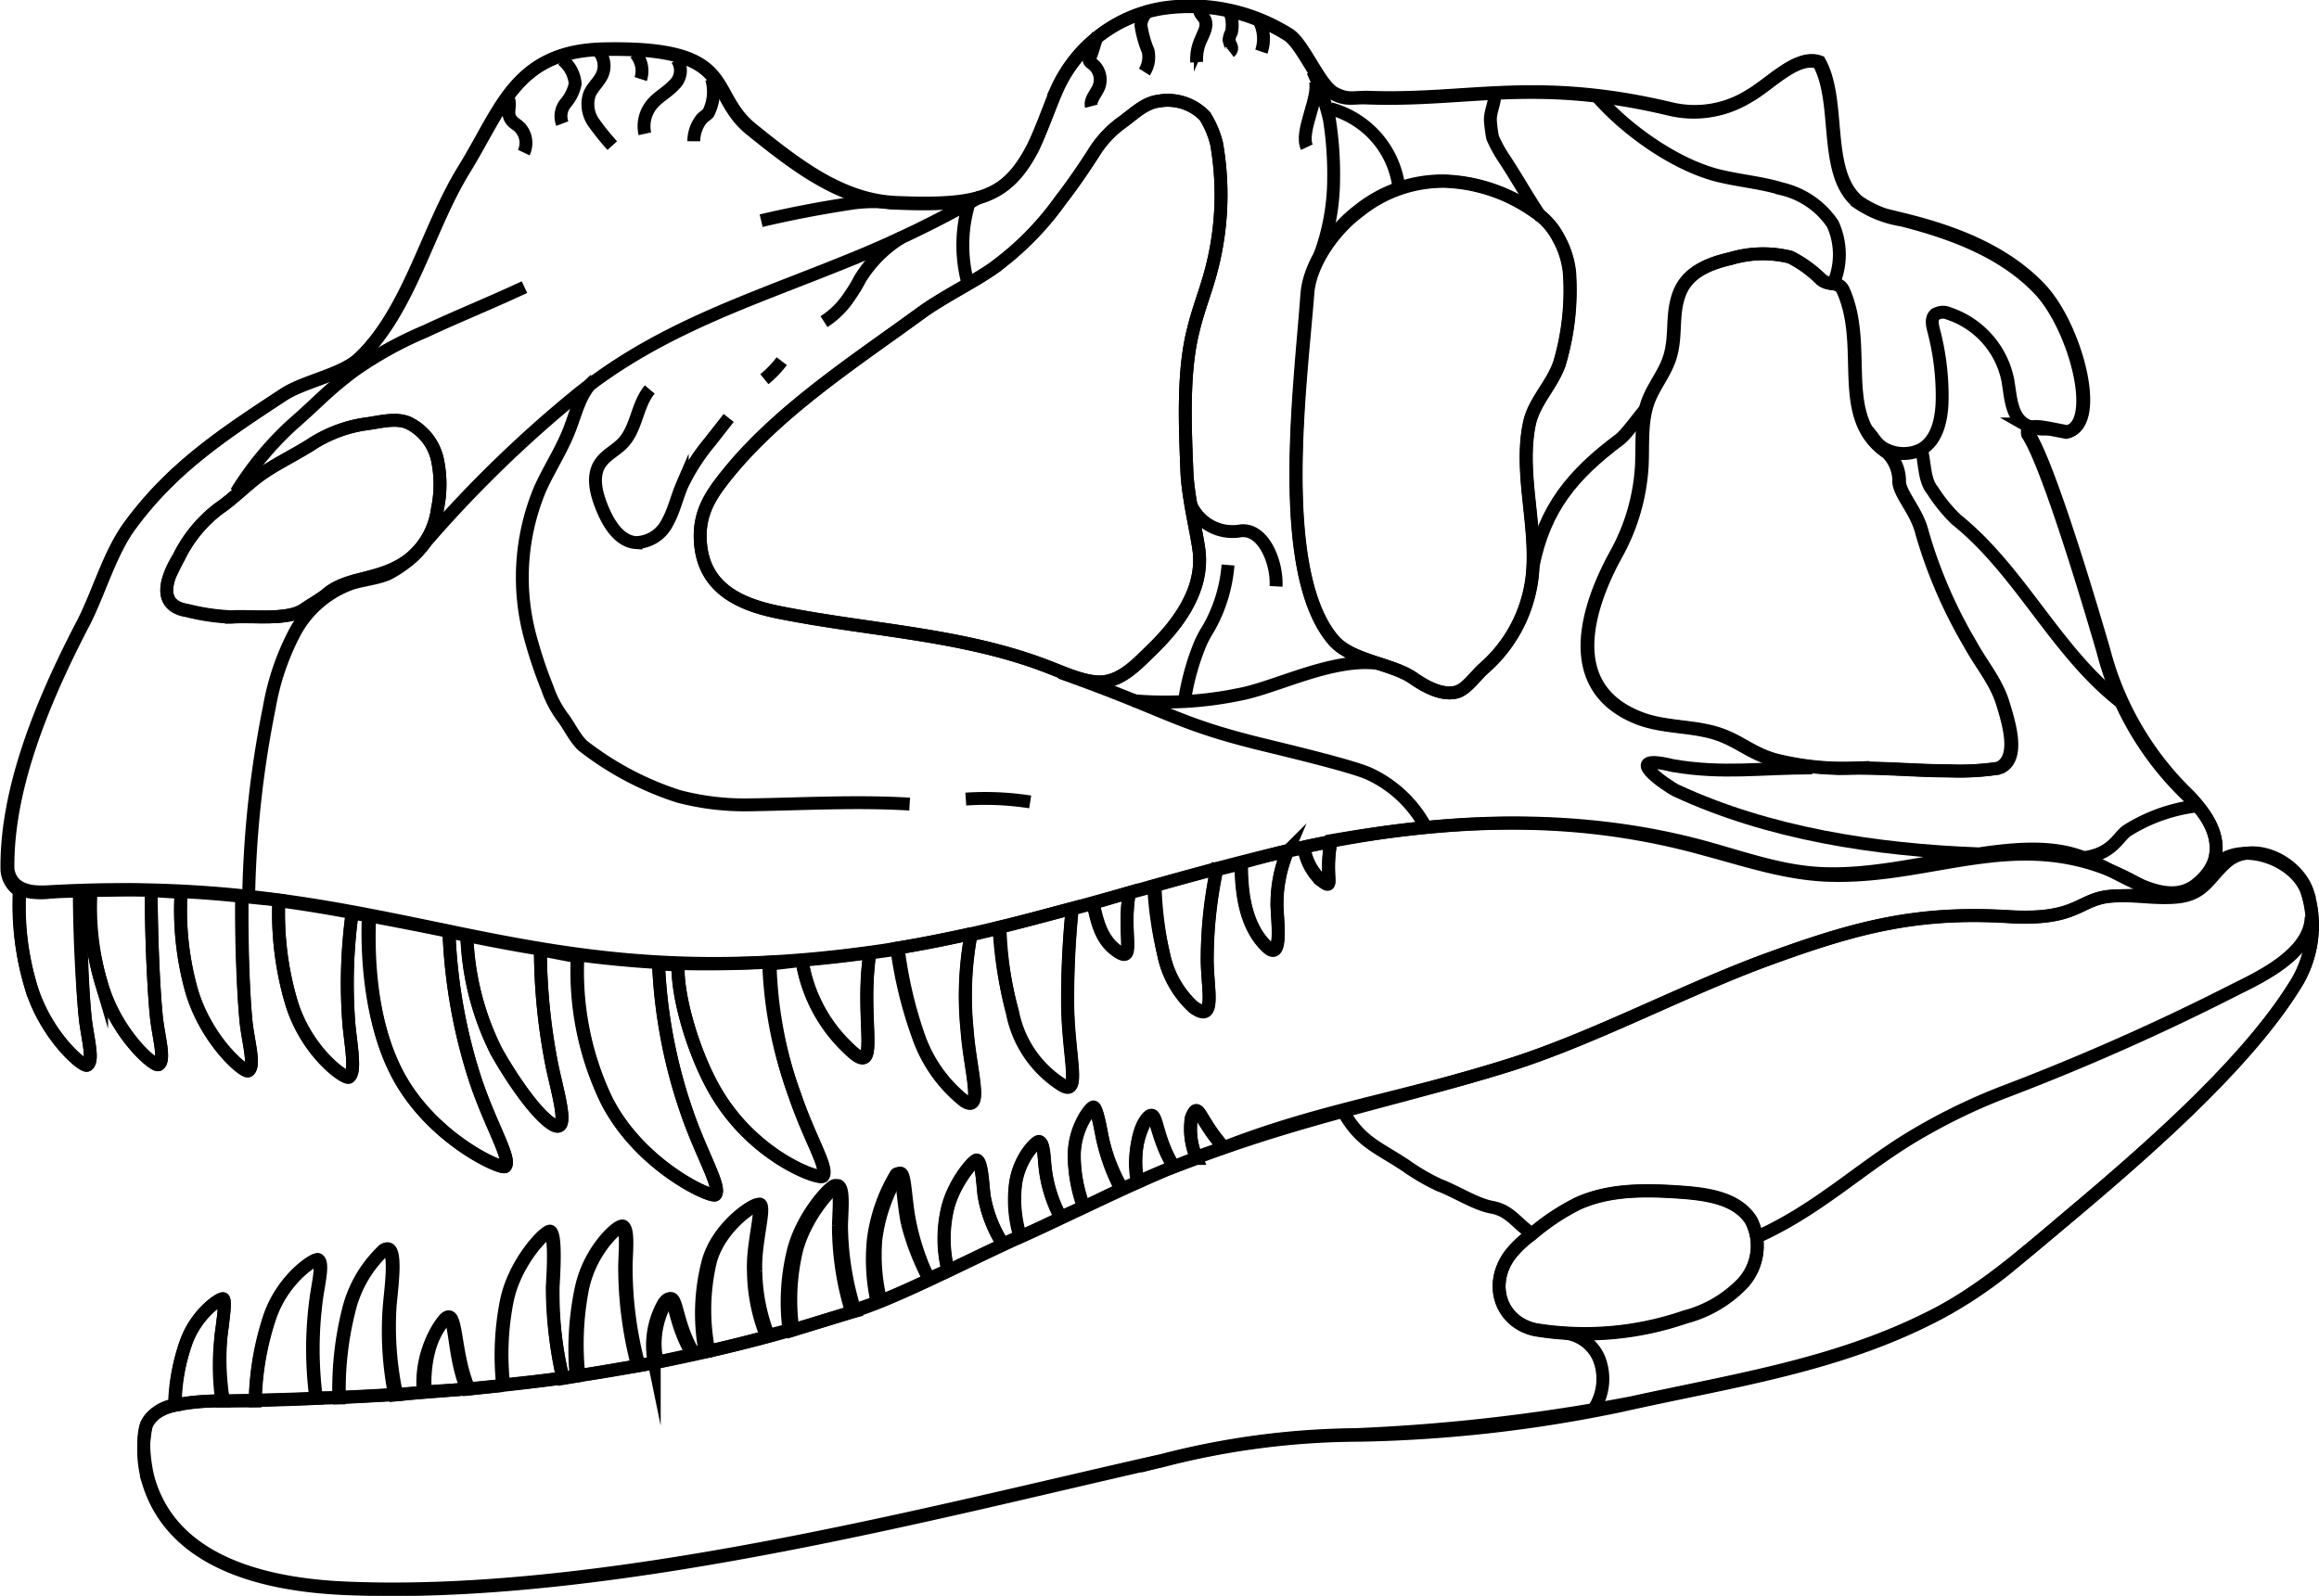 <svg xmlns="http://www.w3.org/2000/svg" viewBox="0 0 180.06 123.94">
  <defs>
    <style>
      path {
        fill: none;
        stroke: #000;
        stroke-miterlimit: 10;
      }
    </style>
  </defs>
  <title>Ceratosaurus nasicornis</title>
  <g class="outline">
    <path class="cls-1" d="M216.85,635.43a1,1,0,0,0,.24.26c2-1.67,5.94-.24,6.87,2.16a8.65,8.65,0,0,1-1,7.54c-4.59,7.3-14.63,15.43-21.6,21.25a33.79,33.79,0,0,1-5.84,4c-7.86,4.18-16.19,5.28-24.89,7.24a108.36,108.36,0,0,1-20.15,2.28,61.57,61.57,0,0,0-15.43,2c-17.67,4-43.16,10.79-63.41,9.91-6.45-.28-13.33-2.07-15.24-8.23a8.79,8.79,0,0,1-.15-4.52,2.91,2.91,0,0,1,2.23-1.51,15.08,15.08,0,0,1,.8-4.75c.79-2.34,2.74-3.62,2.93-3.49s0,1.49-.12,2.42a19.24,19.24,0,0,0,0,5.51h2.59a22,22,0,0,1,1.1-6.48c1-3,3.52-4.64,3.76-4.48.43.29,0,1.91-.15,3.11a29,29,0,0,0,0,7.61l1.79,0a25,25,0,0,1,.72-6.74,9.48,9.48,0,0,1,2.75-4.74c1.1-.66.55,3,.44,4.41a25.18,25.18,0,0,0,.42,6.85l2.22-.22a8.11,8.11,0,0,1,1.6-5.61c1-1.16.59,2.61,1.8,5.38l2.77-.29a21.69,21.69,0,0,1,.28-6.53c.63-3.11,3.08-5.55,3.35-5.42.46.23.29,3.09.22,4.3a30.18,30.18,0,0,0,.85,7.1l1-.17a22.86,22.86,0,0,1,.37-6.7c.62-3.11,2.88-5.06,3.15-4.93.46.23.27,1.89.25,3.1a30.06,30.06,0,0,0,1,7.71l1.3-.25a6.6,6.6,0,0,1,.74-4.62c.94-1.25.6,1.34,2.19,3.92l1-.21a16,16,0,0,1,.25-6.93c.77-2.76,3.58-4.54,3.85-4.41.46.23-.44,3.08-.33,5.18a13.8,13.8,0,0,0,1,5l1.76-.46a16.6,16.6,0,0,1,.38-6.31c.78-2.78,2.94-5,3.21-4.91.46.23.28,1.89.25,3.1a22.68,22.68,0,0,0,1,6.66l2-.69a15.25,15.25,0,0,1-.29-4.86,13,13,0,0,1,1.77-5.08c.54-.42.46,1.78.87,3.8A18.82,18.82,0,0,0,117,668l1.46-.66a10.15,10.15,0,0,1-.06-4.65c.44-2.09,2.1-4,2.32-3.91.37.13.44,1.82.55,2.75a10,10,0,0,0,1.48,3.77l1.3-.58a9.87,9.87,0,0,1-.36-3.9c.21-2.13,1.64-3.54,1.86-3.48.37.09.37,1.21.46,2a10.53,10.53,0,0,0,1.2,3.89l1.82-.83a11.59,11.59,0,0,1-.76-4c0-2.15,1.3-3.79,1.51-3.74s.45,1.2.6,2A14.07,14.07,0,0,0,132,661l1.18-.49a7.23,7.23,0,0,1,.69-4.86c.93-1.25.56,1.1,2.14,3.67l1.77-.66a5.71,5.71,0,0,1-.39-3.13c.58-1.45.49,0,2.52,2.28,7.35-2.89,13.73-3.77,22-6.35,6.6-2.06,13.73-5.89,20.23-8.26,6.82-2.49,11.53-3.74,18.66-3.31,5.45.33,5.42-1.39,8-1.59,1.72-.12,1.6,0,3.29-.22-9.4-6.17-16.49-1-25.53-1.42-3.17-.16-6.21-1.18-9.27-2-10.23-2.86-19.55-2.33-29.08-.68-.55,3,.42,4-.83,3.05a4.43,4.43,0,0,1-1.26-2.5l-1.26.27a10.51,10.51,0,0,0-.83,4c-.05.93.55,4.71-.77,3.46-1.93-1.81-2-4.89-2.05-6.48l-1.86.46a34.1,34.1,0,0,0-.74,7c0,2.31.74,5-1.07,3.71a7.65,7.65,0,0,1-2.32-4.13,28.25,28.25,0,0,1-.66-5.32l-2,.53c-.55,3,.5,5.45-.82,4.63s-1.66-2.15-2-3.8l-1.63.43a69.65,69.65,0,0,0-.35,7.66c.08,4.05,1.07,7-.49,6a8.63,8.63,0,0,1-3.8-5.62,29.22,29.22,0,0,1-.95-6.56l-2.27.54a25.88,25.88,0,0,0-.3,7.4c.22,3.08,1.32,6.5-.22,5.5a11.06,11.06,0,0,1-3.53-4.95,32.66,32.66,0,0,1-1.69-6.84l-2.11.29c-.82,5.45,1,10.07-1.73,7.35a12,12,0,0,1-3.54-6.78l-2.57.3a32.23,32.23,0,0,0,2,10.08c1.18,3.54,2.7,5.81,2.21,6.39-.25.29-5.13-1.37-8.15-6.28-1.76-2.86-3.21-7.55-3.08-10.12L96,643.55a40,40,0,0,0,2.1,11.24c1.18,3.53,2.81,6.11,2.31,6.69-.25.29-5.78-2.15-8.42-7.27A22.89,22.89,0,0,1,89.69,643l-2.86-.55a47,47,0,0,0,.88,8.91c.44,2.2,1.54,5.62,0,4.63-1.21-.78-3-3.37-4.29-5.62a21.6,21.6,0,0,1-2.29-9l-1.4-.33a42.24,42.24,0,0,0,2.06,11.56c1.18,3.53,2.81,6.11,2.31,6.69-.24.29-5.78-2.15-8.42-7.27-2.18-4.22-2.23-9.6-2.1-12.18l-1.37-.25a40.12,40.12,0,0,0-.24,8.77c.15,1.53.55,3.63,0,4-.33.2-3.4-2-4.52-5.94a24.6,24.6,0,0,1-.93-7.82l-2.89-.29c-.05,3.43.13,7.61.35,9.81.16,1.54.73,3.41.17,3.75-.33.19-3.3-2.37-4.42-6.26a23.26,23.26,0,0,1-.8-7.61l-2.32-.14c0,3.42.18,7.58.4,9.78.15,1.53.73,3.41.17,3.74-.33.2-3.31-2.37-4.42-6.26a21,21,0,0,1-.82-7.18l-.91,0c0,3.43.23,7.54.45,9.74.15,1.53.72,3.41.16,3.74-.32.2-3.3-2.36-4.41-6.25a21.53,21.53,0,0,1-.82-7.27,2.1,2.1,0,0,1-1-1.62c-.1-6.1,2.56-12.78,5.84-19.08,1.2-2.29,2.07-5.44,3.58-7.54,3.31-4.58,7.34-7.22,12.06-10.32,1.57-1,4.5-1.51,5.86-2.81,3.86-3.68,5.29-10.07,8.09-14.61,3-4.84,4-9.25,10.87-9.38,10.51-.21,8,3.43,11.46,6.22s7,5.53,11.2,5.71c6.35.26,8.55-.36,10.57-4.1.7-1.31,1.43-3.44,2-4.8a10.89,10.89,0,0,1,8.19-6.21,14.35,14.35,0,0,1,9.65,2c1.19.67,2.43,4,3.63,4.62,1,.53,1.44.28,2.56.32,7.86.3,13-1.64,23.58.89a8,8,0,0,0,6.07-1c1.6-.88,3.73-3.27,5.45-2.64,1.74,3.09.31,8.54,3,10.84a8.37,8.37,0,0,0,3.48,1.39c3.92,1,7.87,2.46,10.65,5.38s4.82,10.53,2.11,11.11c-1.46-.25-3.27-.79-3,.17,1.71,2.57,5.42,15.38,5.84,16.82a23.72,23.72,0,0,0,6.54,11.21C216.46,632.11,217.21,633.66,216.85,635.43Z" transform="translate(-44.87 -568.69)"/>
  </g>
  <g class="teeth">
    <path class="cls-1" d="M58.42,677.84a15.45,15.45,0,0,1,.86-4.79c.79-2.34,2.74-3.62,2.93-3.49s0,1.49-.12,2.42a19.66,19.66,0,0,0,.13,5.5A18.51,18.51,0,0,0,58.42,677.84Z" transform="translate(-44.87 -568.69)"/>
    <path class="cls-1" d="M64.7,677.47A21.86,21.86,0,0,1,65.83,671c1-3,3.52-4.64,3.76-4.48.43.29,0,1.91-.15,3.11a29.39,29.39,0,0,0,0,7.67C67.93,677.38,66.26,677.42,64.7,677.47Z" transform="translate(-44.87 -568.69)"/>
    <path class="cls-1" d="M75.67,677c-1.47.09-3,.17-4.45.24a25.23,25.23,0,0,1,.75-6.75,9.48,9.48,0,0,1,2.75-4.74c1.1-.66.55,3,.44,4.41A25.28,25.28,0,0,0,75.67,677Z" transform="translate(-44.87 -568.69)"/>
    <path class="cls-1" d="M77.91,676.78c-.14-1.14,0-4,1.49-5.61,1-1.16.67,2.61,1.88,5.38C80.08,676.66,79.13,676.69,77.91,676.78Z" transform="translate(-44.87 -568.69)"/>
    <path class="cls-1" d="M88.55,675.71c-1.59.22-3,.36-4.57.53a21.56,21.56,0,0,1,.27-6.51c.63-3.11,3.08-5.55,3.35-5.42.46.23.29,3.09.22,4.3A30.09,30.09,0,0,0,88.55,675.71Z" transform="translate(-44.87 -568.69)"/>
    <path class="cls-1" d="M148.22,634.05c-.78.15-1.33.25-2.11.43a4.43,4.43,0,0,0,1.26,2.5C148.62,637.91,147.67,637,148.22,634.05Z" transform="translate(-44.87 -568.69)"/>
    <path class="cls-1" d="M141.27,635.69c1.14-.29,2.43-.67,3.58-.94a10.51,10.51,0,0,0-.83,4c-.05.93.55,4.71-.77,3.46C141.32,640.37,141.28,637.28,141.27,635.69Z" transform="translate(-44.87 -568.69)"/>
    <path class="cls-1" d="M134.45,637.5c1.57-.44,3.32-.92,4.89-1.34a34.1,34.1,0,0,0-.74,7c0,2.31.74,5-1.07,3.71a7.65,7.65,0,0,1-2.32-4.13A27.55,27.55,0,0,1,134.45,637.5Z" transform="translate(-44.87 -568.69)"/>
    <path class="cls-1" d="M132.57,638c-.87.25-1.93.59-2.81.83.33,1.65.77,3,2,3.8S132,641,132.57,638Z" transform="translate(-44.87 -568.69)"/>
    <path class="cls-1" d="M122.44,640.72c1.91-.46,3.8-1,5.69-1.49a69.65,69.65,0,0,0-.35,7.66c.08,4.05,1.07,7-.49,6a8.63,8.63,0,0,1-3.8-5.62A30.49,30.49,0,0,1,122.44,640.72Z" transform="translate(-44.87 -568.69)"/>
    <path class="cls-1" d="M114.61,642.31c1.87-.31,3.82-.7,5.67-1.11a26.46,26.46,0,0,0-.31,7.48c.22,3.08,1.32,6.5-.22,5.5a11.06,11.06,0,0,1-3.53-4.95A33,33,0,0,1,114.61,642.31Z" transform="translate(-44.87 -568.69)"/>
    <path class="cls-1" d="M107.15,643.27c1.68-.14,3.44-.34,5.27-.59h0c-.82,5.45,1,10.07-1.73,7.35A11.89,11.89,0,0,1,107.15,643.27Z" transform="translate(-44.87 -568.69)"/>
    <path class="cls-1" d="M104.66,643.42c-2.47.13-5,.17-7.15.1-.12,2.57,1.32,7.36,3.08,10.22,3,4.91,7.9,6.57,8.15,6.28.49-.58-1-2.85-2.21-6.39A33,33,0,0,1,104.66,643.42Z" transform="translate(-44.87 -568.69)"/>
    <path class="cls-1" d="M96,643.45c-2.18-.13-4.25-.33-6.25-.6A23.25,23.25,0,0,0,92,654.21c2.64,5.12,8.17,7.56,8.42,7.27.5-.58-1.13-3.16-2.31-6.69A40.74,40.74,0,0,1,96,643.45Z" transform="translate(-44.87 -568.69)"/>
    <path class="cls-1" d="M86.83,642.41c-2-.32-3.84-.68-5.72-1.06a21.47,21.47,0,0,0,2.31,9c1.24,2.25,3.08,4.84,4.29,5.62,1.54,1,.44-2.43,0-4.63A47,47,0,0,1,86.83,642.41Z" transform="translate(-44.87 -568.69)"/>
    <path class="cls-1" d="M73.47,639.8c2.08.4,4.24.81,6.26,1.23a42.24,42.24,0,0,0,2.06,11.56c1.18,3.53,2.81,6.11,2.31,6.69-.24.29-5.78-2.15-8.42-7.27C73.5,647.79,73.35,642.38,73.47,639.8Z" transform="translate(-44.87 -568.69)"/>
    <path class="cls-1" d="M72.22,639.57c-1.83-.34-3.72-.66-5.7-.92a24,24,0,0,0,.93,7.72c1.12,3.89,4.19,6.14,4.52,5.94.55-.33.15-2.43,0-4A40.26,40.26,0,0,1,72.22,639.57Z" transform="translate(-44.87 -568.69)"/>
    <path class="cls-1" d="M63.67,638.31c-1.52-.16-3.1-.29-4.74-.37h0a23.26,23.26,0,0,0,.8,7.61c1.12,3.89,4.09,6.45,4.42,6.26.56-.34,0-2.21-.17-3.75C63.76,645.87,63.63,641.73,63.67,638.31Z" transform="translate(-44.87 -568.69)"/>
    <path class="cls-1" d="M51.86,637.85c1.62,0,3.25-.08,4.75,0,0,3.42.18,7.58.4,9.78.15,1.53.73,3.41.17,3.74-.33.2-3.31-2.37-4.42-6.26A21,21,0,0,1,51.86,637.85Z" transform="translate(-44.87 -568.69)"/>
    <path class="cls-1" d="M46.37,637.77a5.44,5.44,0,0,0,2.42.21c1.05-.06,1.33-.06,2.33-.09,0,3.42.14,7.58.36,9.78.15,1.53.72,3.41.16,3.74-.32.2-3.3-2.36-4.41-6.25A22,22,0,0,1,46.37,637.77Z" transform="translate(-44.87 -568.69)"/>
    <path class="cls-1" d="M89.82,675.52a22.69,22.69,0,0,1,.27-6.68c.62-3.11,2.88-5.06,3.15-4.93.46.23.27,1.89.25,3.1a29.67,29.67,0,0,0,1,7.74C92.9,675,91.36,675.29,89.82,675.52Z" transform="translate(-44.87 -568.69)"/>
    <path class="cls-1" d="M95.9,674.48a6.59,6.59,0,0,1,.67-4.63c.94-1.25.62,1.45,2.21,4Z" transform="translate(-44.87 -568.69)"/>
    <path class="cls-1" d="M99.91,673.62a16.41,16.41,0,0,1,.13-7c.77-2.76,3.58-4.54,3.85-4.41.46.23-.44,3.08-.33,5.18a14.17,14.17,0,0,0,1,5.07C103,672.89,101.44,673.27,99.91,673.62Z" transform="translate(-44.87 -568.69)"/>
    <path class="cls-1" d="M106.44,672a16.64,16.64,0,0,1,.31-6.32c.78-2.78,2.94-5,3.21-4.91.46.23.28,1.89.25,3.1a22.86,22.86,0,0,0,1.06,6.66C109.59,671,108.08,671.49,106.44,672Z" transform="translate(-44.87 -568.69)"/>
    <path class="cls-1" d="M113.26,669.74a15,15,0,0,1-.38-4.81,13,13,0,0,1,1.77-5.08c.54-.42.46,1.78.87,3.8a19.06,19.06,0,0,0,1.49,4.43C115.81,668.64,114.54,669.22,113.26,669.74Z" transform="translate(-44.87 -568.69)"/>
    <path class="cls-1" d="M118.5,667.38a10.19,10.19,0,0,1-.08-4.66c.44-2.09,2.1-4,2.32-3.91.37.13.44,1.82.55,2.75a10.07,10.07,0,0,0,1.46,3.79C121.49,665.94,120,666.66,118.5,667.38Z" transform="translate(-44.87 -568.69)"/>
    <path class="cls-1" d="M124.11,664.73a9.79,9.79,0,0,1-.4-3.88c.21-2.13,1.64-3.54,1.86-3.48.37.09.37,1.21.46,2a10.54,10.54,0,0,0,1.23,3.89C126.05,663.85,125.18,664.25,124.11,664.73Z" transform="translate(-44.87 -568.69)"/>
    <path class="cls-1" d="M129,662.45a11.6,11.6,0,0,1-.71-4c0-2.15,1.3-3.79,1.51-3.74s.45,1.2.6,2a14.59,14.59,0,0,0,1.51,4.34Z" transform="translate(-44.87 -568.69)"/>
    <path class="cls-1" d="M136,659.29c-.86.36-1.87.78-2.76,1.18-.3-1.11-.25-3.7.61-4.84S134.41,656.71,136,659.29Z" transform="translate(-44.87 -568.69)"/>
    <path class="cls-1" d="M139.88,657.81c-.79.28-1.29.45-2.11.76a5.51,5.51,0,0,1-.41-3.06C137.94,654.06,137.86,655.57,139.88,657.81Z" transform="translate(-44.87 -568.69)"/>
  </g>
  <g class="skull">
    <path class="base mandible cls-1" d="M224,637.85c-.94-2.43-4.35-3.91-6.29-2.17-1.34,1.2-1.7,2.43-3.68,2.67-1.69.2-3.48-.19-5.2-.07-2.6.2-2.57,1.92-8,1.59-7.13-.43-11.84.82-18.66,3.31-6.5,2.37-13.63,6.2-20.23,8.26-8.27,2.58-15.82,4-24.41,7.26-4.47,1.72-9.69,4.4-13.65,6.16-3.35,1.49-9.07,4.49-12.55,5.62-16.83,5.45-31.19,6.65-48.88,7-1.94.05-5.16,0-6.11,1.66-.57,1-.23,3.54.12,4.65,1.91,6.16,8.79,7.95,15.24,8.23,20.25.88,45.74-5.95,63.41-9.91a61.74,61.74,0,0,1,15-2,146.18,146.18,0,0,0,21.46-2.48c8.3-1.82,16.26-3,23.78-6.94,3.78-2,7.14-5,10.41-7.76,6.31-5.31,13.54-11.72,17.23-17.6A8.65,8.65,0,0,0,224,637.85ZM180.2,668.31a9.52,9.52,0,0,1-4.49,2.64,23.82,23.82,0,0,1-11.6,1c-2.66-.55-3.72-3.44-2-5.8a8.14,8.14,0,0,1,1.64-1.57,17.58,17.58,0,0,1,3.63-2.43c2.53-1.15,5.43-1.07,8.2-.87,2,.15,4.19.5,5.25,2.16A4.3,4.3,0,0,1,180.2,668.31Z" transform="translate(-44.87 -568.69)"/>
    <path class="base cranium cls-1" d="M214.77,630.41a24,24,0,0,1-6.54-11.21c-.42-1.44-4.13-14.25-5.84-16.82-.32-1,1.49-.42,3-.17,2.71-.58.67-8.18-2.11-11.11s-6.73-4.42-10.65-5.38a8.37,8.37,0,0,1-3.48-1.39c-2.71-2.3-1.28-7.75-3-10.84-1.72-.63-3.85,1.76-5.45,2.64a8,8,0,0,1-6.07,1c-10.61-2.53-15.72-.59-23.58-.89-1.12,0-1.56.21-2.56-.32-1.2-.63-2.44-4-3.63-4.62a14.35,14.35,0,0,0-9.65-2,10.89,10.89,0,0,0-8.19,6.21c-.62,1.36-1.35,3.49-2,4.8-2,3.74-4.22,4.36-10.57,4.1-4.24-.18-7.69-2.88-11.2-5.71s-.95-6.43-11.46-6.22c-6.82.13-7.89,4.54-10.87,9.38-2.8,4.54-4.23,10.93-8.09,14.61-1.36,1.3-4.29,1.78-5.86,2.81-4.72,3.1-8.75,5.74-12.06,10.32-1.51,2.1-2.38,5.25-3.58,7.54-3.28,6.3-5.94,13-5.84,19.08.32,2,2.55,1.75,3.42,1.71,27.26-1.5,35.81,8.55,63.63,4.7,11.27-1.56,22.18-5.61,33.28-8.09,10.36-2.32,21.35-2.84,31.58,0,3.06.85,6.1,1.94,9.27,2,6.71.2,14.66-3.26,19.81-1.31,3.11,1.18,6.61,4.23,9.1,2C217.4,635.66,217.67,633.38,214.77,630.41ZM78.84,608.2a6,6,0,0,1-2.09,3.85c-2.28,1.84-4.78,1.32-6.52,2.8-.39.34-1.31.86-1.73,1.16-1.28.91-4.19.47-5.65.58a16.81,16.81,0,0,1-3.43-.5c-2.1-.33-1.93-2.06-.67-4.13a10.55,10.55,0,0,1,3.14-3.79c1.12-.75,2.32-2,3.44-2.76s2.36-1.36,3.58-2.12a10.64,10.64,0,0,1,4.21-1.65c1.13-.15,2.39-.54,3.44-.11a4.17,4.17,0,0,1,2.28,2.89A9.26,9.26,0,0,1,78.84,608.2Zm60.07-18.49c-.43,1.62-1,3-1.38,4.59-.83,3.22-.65,7.4-.5,11.06.08,2,.83,5,.95,6.19.31,2.94-1.55,5.54-3.68,7.6-1.08,1.05-2.21,2.29-3.71,2.48-1.29.15-3-.64-4.25-1.12-6.69-2.62-14-2.85-21.1-4.29-3.22-.66-5.87-2.05-6-5.68-.08-2.27,1-3.68,2.44-5.43,4-4.81,10-8.67,14.61-12.05,1.75-1.28,3.76-2.23,5.56-3.44a23.07,23.07,0,0,0,5.35-5.36c1-1.29,1.91-2.63,2.78-4a8.32,8.32,0,0,1,2-2.06c.88-.63,1.74-1.51,2.81-1.65a4,4,0,0,1,3.63,1.16,7.29,7.29,0,0,1,.91,2.15A23,23,0,0,1,138.91,589.71Zm27,7.31c-.59,1.64-2,2.92-2.31,4.62-.79,3.84.67,8,.22,11.89a11.16,11.16,0,0,1-3.76,7.08c-.62.54-1.36,1.66-2.16,1.84-1.12.26-2.39-.45-3.34-1.11-1.61-1.12-4.78-1.32-6.16-2.93-4.52-5.29-2.56-19.78-2.06-26.84.17-2.4,2.11-5.1,4-6.52a10.4,10.4,0,0,1,6.68-2.31A12.86,12.86,0,0,1,164,585.1a5.35,5.35,0,0,1,1.83,2,7,7,0,0,1,.88,2.7A19.94,19.94,0,0,1,165.93,597ZM200,628.36a20.49,20.49,0,0,1-3.85.21c-2.38,0-5.1-.25-7.48-.21a21.91,21.91,0,0,1-6.1-.65c-2-.56-2.92-1.69-5-2.19-1.87-.46-3.88-.36-5.66-1.11-5.8-2.43-3.84-8.58-1.59-12.67a16,16,0,0,0,2-6.89c.08-1.68-.09-3.41.49-5,.45-1.2,1.32-2.21,1.69-3.43.52-1.69.11-3.24.72-4.9s2.24-2.35,4-2.75a8.77,8.77,0,0,1,4.63-.11,9.48,9.48,0,0,1,2.42,1.76c.67.52,1.33.06,1.68.82,2,4.44-.61,9.89,3.44,12.61a3.1,3.1,0,0,1,.91,2.31c.11,1,1.39,2.27,1.78,3.9a37.32,37.32,0,0,0,3.74,8.66c.84,1.55,2,2.88,2.52,4.56S201.66,627.68,200,628.36Z" transform="translate(-44.87 -568.69)"/>
    <path class="cls-1" d="M181.41,664.71c4.94-2.26,8.15-5.58,12.64-8.14a45.39,45.39,0,0,1,6.53-3.11,181.51,181.51,0,0,0,18-8c2.37-1.15,5.69-2.92,5.74-5.56" transform="translate(-44.87 -568.69)"/>
    <path class="cls-1" d="M163.48,664.27c-1.07-.86-1.52-1.59-2.78-1.82s-2.86-1.27-4.06-1.71a16.51,16.51,0,0,1-2.57-1.49c-2.18-1.46-3.48-1.8-4.81-4.07" transform="translate(-44.87 -568.69)"/>
    <path class="cls-1" d="M166.46,672.24a3.26,3.26,0,0,1,2.58,2,4.3,4.3,0,0,1-.32,3.74" transform="translate(-44.87 -568.69)"/>
    <path class="cls-1" d="M64.18,638.19a81.83,81.83,0,0,1,1.6-14.56,19.77,19.77,0,0,1,1.93-5.73A8.1,8.1,0,0,1,72.17,614c.93-.29,1.91-.36,2.8-.73A8.59,8.59,0,0,0,78,610.69a94.38,94.38,0,0,1,11.6-11.28c6.73-5.45,14.16-7.57,22.16-10.9a82.16,82.16,0,0,0,9.27-4.57" transform="translate(-44.87 -568.69)"/>
    <path class="cls-1" d="M127.2,620.92c8.43,3,8.88,3.89,15.28,5.49,1.76.44,6.9,1.64,8.58,2.32a9.51,9.51,0,0,1,4.47,4.12" transform="translate(-44.87 -568.69)"/>
    <path class="cls-1" d="M146.8,574.21a19.88,19.88,0,0,1,1.29,3.74,27.24,27.24,0,0,1,.33,4.7,17.27,17.27,0,0,1-1.07,5.87" transform="translate(-44.87 -568.69)"/>
    <path class="cls-1" d="M63.21,606.93a24.63,24.63,0,0,1,4.38-5.29c2-1.74,2.59-2.51,4.69-4.1a29.34,29.34,0,0,1,5.59-3.11c2.84-1.32,4.89-2.12,7.72-3.44" transform="translate(-44.87 -568.69)"/>
    <path class="cls-1" d="M115.5,631.14c-4.15-.25-8.4,0-12.57.06a20.21,20.21,0,0,1-5.37-.66,24,24,0,0,1-7.26-3.8c-.68-.46-1.24-1.71-1.75-2.35a8.33,8.33,0,0,1-1.17-2.23,34.65,34.65,0,0,1-1.25-3.68,17.77,17.77,0,0,1,.67-11.8c.69-1.54,1.65-3,2.26-4.55.55-1.39.88-3,2-3.94" transform="translate(-44.87 -568.69)"/>
    <path class="cls-1" d="M119.86,630.75a22.79,22.79,0,0,1,5,.22" transform="translate(-44.87 -568.69)"/>
    <path class="cls-1" d="M120.17,584.27a11.33,11.33,0,0,0-.19,6.25" transform="translate(-44.87 -568.69)"/>
    <path class="cls-1" d="M137.28,607.75a3.54,3.54,0,0,0,3.9,2.17c1.81-.23,2.87,2.49,2.77,4.31" transform="translate(-44.87 -568.69)"/>
    <path class="cls-1" d="M163.91,612.64c.89-4.47,3.07-7.1,6.73-9.83.51-.38,1.61-1.94,2.05-2.4" transform="translate(-44.87 -568.69)"/>
    <path class="cls-1" d="M164.55,585.6c-.92-1.34-2-3.25-2.89-4.59a9.79,9.79,0,0,1-.9-1.65,12.14,12.14,0,0,1-.17-1.35c0-.73.36-1.3.33-2" transform="translate(-44.87 -568.69)"/>
    <path class="cls-1" d="M148.17,577.13a7.26,7.26,0,0,1,5.3,6" transform="translate(-44.87 -568.69)"/>
    <path class="cls-1" d="M189.79,602.06c.63.65.8,1.25,1.64,1.59a3.08,3.08,0,0,0,2.62-.06c1.28-.73,1.6-2.43,1.62-3.91a20,20,0,0,0-.66-5.33c-.11-.42-.21-.93.1-1.22a1.12,1.12,0,0,1,1.11-.08,6.89,6.89,0,0,1,4.54,5.13c.23,1.24.23,2.74,1.28,3.44a3,3,0,0,0,2.06.34" transform="translate(-44.87 -568.69)"/>
    <path class="cls-1" d="M168.72,576c2.28,2.7,6.26,5.55,9.7,6.36,1.59.38,3.24.52,4.81,1a6.58,6.58,0,0,1,3.94,2.72,5.71,5.71,0,0,1,.06,4.62" transform="translate(-44.87 -568.69)"/>
    <path class="cls-1" d="M206.36,635.33c2.57-.21,2.95-1.69,3.72-2.16a13.06,13.06,0,0,1,5.31-1.88" transform="translate(-44.87 -568.69)"/>
    <path class="cls-1" d="M95.32,598.94c-1,1.19-1,3-2.08,4.15-.54.57-1.32.92-1.76,1.58-.68,1-.31,2.38.16,3.52s1.3,2.55,2.61,2.64a2.8,2.8,0,0,0,2.46-1.6c.5-.9.72-1.93,1.13-2.88A16.1,16.1,0,0,1,100,603l1.45-1.85" transform="translate(-44.87 -568.69)"/>
    <path class="cls-1" d="M104.22,598.14a8.14,8.14,0,0,0,1.35-1.4" transform="translate(-44.87 -568.69)"/>
    <path class="cls-1" d="M198.43,635c-7.92-.3-16.22-1.57-23.41-4.91-.68-.32-4.59-3-.21-1.93,3.88.65,6.71.17,10.77.17" transform="translate(-44.87 -568.69)"/>
    <path class="cls-1" d="M134.11,569.5a1.47,1.47,0,0,0-.65,1.16,8.3,8.3,0,0,0,.56,2,2.2,2.2,0,0,1-.29,1.62" transform="translate(-44.87 -568.69)"/>
    <path class="cls-1" d="M138.07,569.4c-.15.23.14.48.3.71.35.52-.05,1.19-.3,1.76a3.6,3.6,0,0,0-.28,1.65" transform="translate(-44.87 -568.69)"/>
    <path class="cls-1" d="M140.29,569.46a2.81,2.81,0,0,1,.2,1.73,1.5,1.5,0,0,0-.19.6,1.84,1.84,0,0,0,.17.48.37.37,0,0,1-.11.45" transform="translate(-44.87 -568.69)"/>
    <path class="cls-1" d="M142.53,570.1a3.11,3.11,0,0,1,.28,2.6" transform="translate(-44.87 -568.69)"/>
    <path class="cls-1" d="M130.13,571.39c-.22.44-.41,1.33-.63,1.77a.47.47,0,0,0-.06.19c0,.13.14.21.24.29a1.56,1.56,0,0,1,.51,1.81c-.21.5-.71,1-.58,1.49" transform="translate(-44.87 -568.69)"/>
    <path class="cls-1" d="M147,575c.34,1.29-1.23,3.91-.66,5.12" transform="translate(-44.87 -568.69)"/>
    <path class="cls-1" d="M114.33,584.46a12.32,12.32,0,0,0-3.21,0c-2.4.36-4.78.81-7.15,1.37" transform="translate(-44.87 -568.69)"/>
    <path class="cls-1" d="M91.32,572.63a1.74,1.74,0,0,1,.33,1.82c-.24.57-.77,1-1,1.54a2.46,2.46,0,0,0,.32,2.22A19.61,19.61,0,0,0,92.41,580" transform="translate(-44.87 -568.69)"/>
    <path class="cls-1" d="M94.94,579.08a2.69,2.69,0,0,1,.56-2.3c.48-.58,1.19-.93,1.7-1.49a1.52,1.52,0,0,0,.23-2" transform="translate(-44.87 -568.69)"/>
    <path class="cls-1" d="M100.12,574.81a3.6,3.6,0,0,1-.26,2.67c-.15.16-.35.27-.5.43a2.8,2.8,0,0,0-.62,1.75" transform="translate(-44.87 -568.69)"/>
    <path class="cls-1" d="M88.53,573.33a2.66,2.66,0,0,1,1,1.87,3.31,3.31,0,0,1-.74,1.5,1.61,1.61,0,0,0-.26,1.59" transform="translate(-44.87 -568.69)"/>
    <path class="cls-1" d="M84.32,576.33c.25.42-.06,1,.12,1.44s.48.52.74.77a1.75,1.75,0,0,1,.36,2" transform="translate(-44.87 -568.69)"/>
    <path class="cls-1" d="M94.2,572.83a2.07,2.07,0,0,1,.42,2" transform="translate(-44.87 -568.69)"/>
    <path class="cls-1" d="M132.9,623.11a28.26,28.26,0,0,0,8.15-.48c2.82-.5,7.29-2.9,10.84-2.41" transform="translate(-44.87 -568.69)"/>
    <path class="cls-1" d="M194.05,603.59c.29,1,.2,2.38.86,3.17a12.69,12.69,0,0,0,1.84,2.27c5,4,7.75,10.29,12.81,14.21" transform="translate(-44.87 -568.69)"/>
    <path class="cls-1" d="M114.9,587.11a9.85,9.85,0,0,0-3.25,3.24,10.3,10.3,0,0,1-.8,1.32,6.66,6.66,0,0,1-2,2" transform="translate(-44.87 -568.69)"/>
    <path class="cls-1" d="M136.89,622.81a19.07,19.07,0,0,1,1.17-4.11,8.15,8.15,0,0,1,.6-1.13,11.79,11.79,0,0,0,1.56-5" transform="translate(-44.87 -568.69)"/>
  </g>
  <g class="fenestrae">
    <path class="cls-1" d="M175.71,671a9.52,9.52,0,0,0,4.49-2.64,4.3,4.3,0,0,0,.62-4.89c-1.06-1.66-3.29-2-5.25-2.16-2.77-.2-5.67-.28-8.2.87a17.58,17.58,0,0,0-3.63,2.43,8.14,8.14,0,0,0-1.64,1.57c-1.71,2.36-.65,5.25,2,5.8A23.82,23.82,0,0,0,175.71,671Z" transform="translate(-44.87 -568.69)"/>
    <path class="orbital cls-1" d="M148.42,618.41c1.38,1.61,4.55,1.81,6.16,2.93.95.66,2.22,1.37,3.34,1.11.8-.18,1.54-1.3,2.16-1.84a11.16,11.16,0,0,0,3.76-7.08c.45-3.88-1-8-.22-11.89.35-1.7,1.72-3,2.31-4.62a19.94,19.94,0,0,0,.82-7.18,7,7,0,0,0-.88-2.7,5.35,5.35,0,0,0-1.83-2,12.86,12.86,0,0,0-6.95-2.36,10.4,10.4,0,0,0-6.68,2.31c-1.94,1.42-3.88,4.12-4,6.52C145.86,598.63,143.9,613.12,148.42,618.41Z" transform="translate(-44.87 -568.69)"/>
    <path class="cls-1" d="M116.3,593.06c1.75-1.28,3.76-2.23,5.56-3.44a23.07,23.07,0,0,0,5.35-5.36c1-1.29,1.91-2.63,2.78-4a8.32,8.32,0,0,1,2-2.06c.88-.63,1.74-1.51,2.81-1.65a4,4,0,0,1,3.63,1.16,7.29,7.29,0,0,1,.91,2.15,23,23,0,0,1-.43,9.86c-.43,1.62-1,3-1.38,4.59-.83,3.22-.65,7.4-.5,11.06.08,2,.83,5,.95,6.19.31,2.94-1.55,5.54-3.68,7.6-1.08,1.05-2.21,2.29-3.71,2.48-1.29.15-3-.64-4.25-1.12-6.69-2.62-14-2.85-21.1-4.29-3.22-.66-5.87-2.05-6-5.68-.08-2.27,1-3.68,2.44-5.43C105.73,600.3,111.68,596.44,116.3,593.06Z" transform="translate(-44.87 -568.69)"/>
    <path class="cls-1" d="M170.38,611.74a16,16,0,0,0,2-6.89c.08-1.68-.09-3.41.49-5,.45-1.2,1.32-2.21,1.69-3.43.52-1.69.11-3.24.72-4.9s2.24-2.35,4-2.75a8.77,8.77,0,0,1,4.63-.11,9.48,9.48,0,0,1,2.42,1.76c.67.52,1.33.06,1.68.82,2,4.44-.61,9.89,3.44,12.61a3.1,3.1,0,0,1,.91,2.31c.11,1,1.39,2.27,1.78,3.9a37.32,37.32,0,0,0,3.74,8.66c.84,1.55,2,2.88,2.52,4.56s1.35,4.38-.27,5.06a20.49,20.49,0,0,1-3.85.21c-2.38,0-5.1-.25-7.48-.21a21.91,21.91,0,0,1-6.1-.65c-2-.56-2.92-1.69-5-2.19-1.87-.46-3.88-.36-5.66-1.11C166.17,622,168.13,615.83,170.38,611.74Z" transform="translate(-44.87 -568.69)"/>
    <path class="cls-1" d="M68.5,616c.42-.3,1.34-.82,1.73-1.16,1.74-1.48,4.24-1,6.52-2.8a6,6,0,0,0,2.09-3.85,9.26,9.26,0,0,0,0-3.78,4.17,4.17,0,0,0-2.28-2.89c-1-.43-2.31,0-3.44.11a10.51,10.51,0,0,0-4.21,1.66c-1.22.75-2.39,1.32-3.58,2.11s-2.32,2-3.44,2.76A10.55,10.55,0,0,0,58.75,612c-1.26,2.07-1.43,3.8.67,4.13a16.81,16.81,0,0,0,3.43.5C64.31,616.48,67.22,616.92,68.5,616Z" transform="translate(-44.87 -568.69)"/>
  </g>
</svg>
